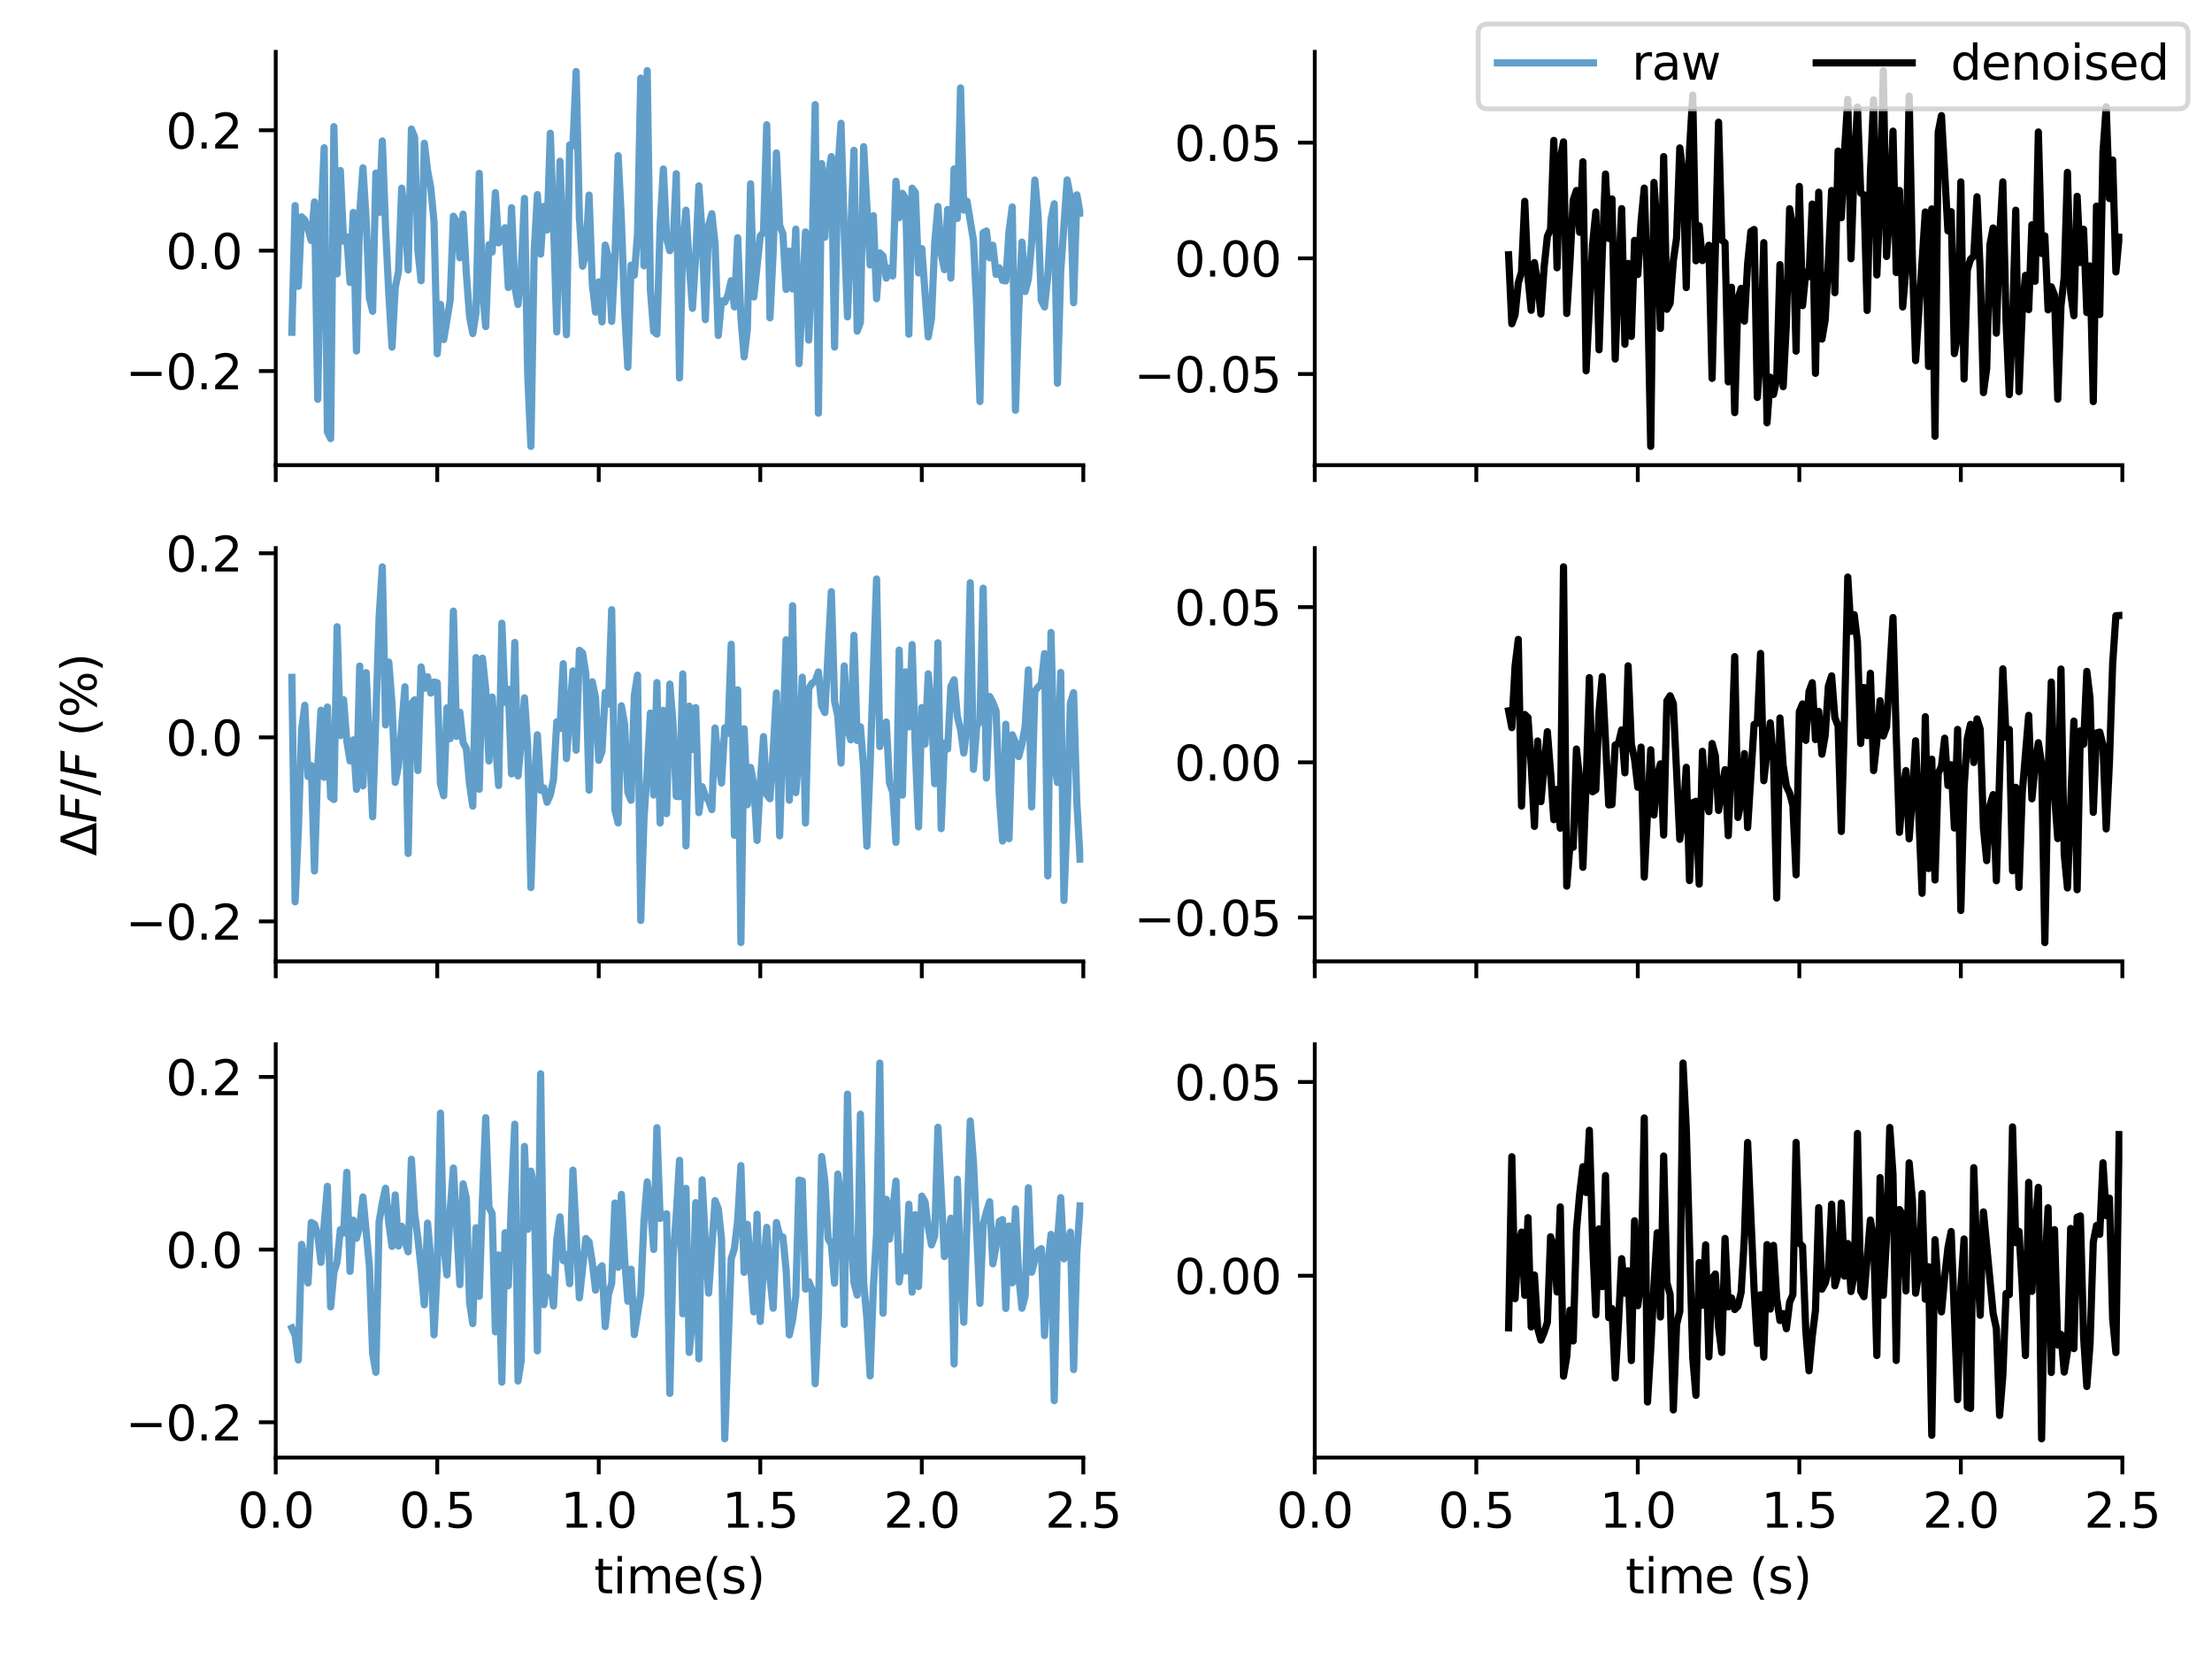<?xml version="1.0" encoding="utf-8" standalone="no"?>
<!DOCTYPE svg PUBLIC "-//W3C//DTD SVG 1.1//EN"
  "http://www.w3.org/Graphics/SVG/1.1/DTD/svg11.dtd">
<svg xmlns:xlink="http://www.w3.org/1999/xlink" width="460.8pt" height="345.6pt" viewBox="0 0 460.8 345.6" xmlns="http://www.w3.org/2000/svg" version="1.1">
 <defs>
  <style type="text/css">*{stroke-linejoin: round; stroke-linecap: butt}</style>
 </defs>
 <g id="figure_1">
  <g id="patch_1">
   <path d="M 0 345.6 
L 460.8 345.6 
L 460.8 0 
L 0 0 
z
" style="fill: #ffffff"/>
  </g>
  <g id="axes_1">
   <g id="patch_2">
    <path d="M 57.44 96.901 
L 225.673 96.901 
L 225.673 10.8 
L 57.44 10.8 
z
" style="fill: #ffffff"/>
   </g>
   <g id="matplotlib.axis_1">
    <g id="xtick_1">
     <g id="line2d_1">
      <defs>
       <path id="m0427ac0ac2" d="M 0 0 
L 0 3.5 
" style="stroke: #000000; stroke-width: 0.8"/>
      </defs>
      <g>
       <use xlink:href="#m0427ac0ac2" x="57.44" y="96.901" style="stroke: #000000; stroke-width: 0.8"/>
      </g>
     </g>
    </g>
    <g id="xtick_2">
     <g id="line2d_2">
      <g>
       <use xlink:href="#m0427ac0ac2" x="91.087" y="96.901" style="stroke: #000000; stroke-width: 0.8"/>
      </g>
     </g>
    </g>
    <g id="xtick_3">
     <g id="line2d_3">
      <g>
       <use xlink:href="#m0427ac0ac2" x="124.733" y="96.901" style="stroke: #000000; stroke-width: 0.8"/>
      </g>
     </g>
    </g>
    <g id="xtick_4">
     <g id="line2d_4">
      <g>
       <use xlink:href="#m0427ac0ac2" x="158.38" y="96.901" style="stroke: #000000; stroke-width: 0.8"/>
      </g>
     </g>
    </g>
    <g id="xtick_5">
     <g id="line2d_5">
      <g>
       <use xlink:href="#m0427ac0ac2" x="192.026" y="96.901" style="stroke: #000000; stroke-width: 0.8"/>
      </g>
     </g>
    </g>
    <g id="xtick_6">
     <g id="line2d_6">
      <g>
       <use xlink:href="#m0427ac0ac2" x="225.673" y="96.901" style="stroke: #000000; stroke-width: 0.8"/>
      </g>
     </g>
    </g>
   </g>
   <g id="matplotlib.axis_2">
    <g id="ytick_1">
     <g id="line2d_7">
      <defs>
       <path id="m9ca5f2664d" d="M 0 0 
L -3.5 0 
" style="stroke: #000000; stroke-width: 0.8"/>
      </defs>
      <g>
       <use xlink:href="#m9ca5f2664d" x="57.44" y="77.302" style="stroke: #000000; stroke-width: 0.8"/>
      </g>
     </g>
     <g id="text_1">
      <!-- −0.2 -->
      <g transform="translate(26.157 81.101)scale(0.1 -0.1)">
       <defs>
        <path id="DejaVuSans-2212" d="M 678 2272 
L 4684 2272 
L 4684 1741 
L 678 1741 
L 678 2272 
z
" transform="scale(0.016)"/>
        <path id="DejaVuSans-30" d="M 2034 4250 
Q 1547 4250 1301 3770 
Q 1056 3291 1056 2328 
Q 1056 1369 1301 889 
Q 1547 409 2034 409 
Q 2525 409 2770 889 
Q 3016 1369 3016 2328 
Q 3016 3291 2770 3770 
Q 2525 4250 2034 4250 
z
M 2034 4750 
Q 2819 4750 3233 4129 
Q 3647 3509 3647 2328 
Q 3647 1150 3233 529 
Q 2819 -91 2034 -91 
Q 1250 -91 836 529 
Q 422 1150 422 2328 
Q 422 3509 836 4129 
Q 1250 4750 2034 4750 
z
" transform="scale(0.016)"/>
        <path id="DejaVuSans-2e" d="M 684 794 
L 1344 794 
L 1344 0 
L 684 0 
L 684 794 
z
" transform="scale(0.016)"/>
        <path id="DejaVuSans-32" d="M 1228 531 
L 3431 531 
L 3431 0 
L 469 0 
L 469 531 
Q 828 903 1448 1529 
Q 2069 2156 2228 2338 
Q 2531 2678 2651 2914 
Q 2772 3150 2772 3378 
Q 2772 3750 2511 3984 
Q 2250 4219 1831 4219 
Q 1534 4219 1204 4116 
Q 875 4013 500 3803 
L 500 4441 
Q 881 4594 1212 4672 
Q 1544 4750 1819 4750 
Q 2544 4750 2975 4387 
Q 3406 4025 3406 3419 
Q 3406 3131 3298 2873 
Q 3191 2616 2906 2266 
Q 2828 2175 2409 1742 
Q 1991 1309 1228 531 
z
" transform="scale(0.016)"/>
       </defs>
       <use xlink:href="#DejaVuSans-2212"/>
       <use xlink:href="#DejaVuSans-30" x="83.789"/>
       <use xlink:href="#DejaVuSans-2e" x="147.412"/>
       <use xlink:href="#DejaVuSans-32" x="179.199"/>
      </g>
     </g>
    </g>
    <g id="ytick_2">
     <g id="line2d_8">
      <g>
       <use xlink:href="#m9ca5f2664d" x="57.44" y="52.221" style="stroke: #000000; stroke-width: 0.8"/>
      </g>
     </g>
     <g id="text_2">
      <!-- 0.0 -->
      <g transform="translate(34.537 56.02)scale(0.1 -0.1)">
       <use xlink:href="#DejaVuSans-30"/>
       <use xlink:href="#DejaVuSans-2e" x="63.623"/>
       <use xlink:href="#DejaVuSans-30" x="95.41"/>
      </g>
     </g>
    </g>
    <g id="ytick_3">
     <g id="line2d_9">
      <g>
       <use xlink:href="#m9ca5f2664d" x="57.44" y="27.14" style="stroke: #000000; stroke-width: 0.8"/>
      </g>
     </g>
     <g id="text_3">
      <!-- 0.2 -->
      <g transform="translate(34.537 30.94)scale(0.1 -0.1)">
       <use xlink:href="#DejaVuSans-30"/>
       <use xlink:href="#DejaVuSans-2e" x="63.623"/>
       <use xlink:href="#DejaVuSans-32" x="95.41"/>
      </g>
     </g>
    </g>
   </g>
   <g id="line2d_10">
    <path d="M 60.805 69.218 
L 61.478 42.826 
L 62.151 59.65 
L 62.823 45.167 
L 63.496 45.83 
L 64.169 47.728 
L 64.842 50.115 
L 65.515 42.062 
L 66.188 83.189 
L 66.861 46.306 
L 67.534 30.779 
L 68.207 90.019 
L 68.88 91.371 
L 69.553 26.389 
L 70.226 57.04 
L 70.899 35.518 
L 71.572 50.257 
L 72.244 49.339 
L 72.917 58.848 
L 73.59 44.254 
L 74.263 73.126 
L 74.936 44.359 
L 75.609 34.961 
L 76.282 45.928 
L 76.955 62.104 
L 77.628 64.86 
L 78.301 36.06 
L 78.974 44.268 
L 79.647 29.367 
L 80.32 47.498 
L 80.993 61.152 
L 81.665 72.316 
L 82.338 59.873 
L 83.011 56.616 
L 83.684 39.193 
L 84.357 44.618 
L 85.03 56.247 
L 85.703 26.882 
L 86.376 28.562 
L 87.049 52.097 
L 87.722 58.485 
L 88.395 29.841 
L 89.068 35.472 
L 89.741 39.11 
L 90.414 46.22 
L 91.087 73.694 
L 91.759 63.403 
L 92.432 70.744 
L 93.778 62.554 
L 94.451 45.036 
L 95.124 46.144 
L 95.797 53.704 
L 96.47 44.616 
L 97.143 56.885 
L 97.816 65.92 
L 98.489 69.484 
L 99.162 65.093 
L 99.835 36.104 
L 100.508 60.518 
L 101.18 68.035 
L 101.853 50.954 
L 102.526 52.498 
L 103.199 40.126 
L 103.872 50.603 
L 105.218 47.445 
L 105.891 59.894 
L 106.564 43.272 
L 107.237 59.686 
L 107.91 63.425 
L 108.583 56.228 
L 109.256 41.326 
L 109.929 78.089 
L 110.601 92.987 
L 111.274 52.483 
L 111.947 40.543 
L 112.62 52.942 
L 113.293 42.979 
L 113.966 47.916 
L 114.639 27.758 
L 115.312 46.349 
L 115.985 69.158 
L 116.658 33.585 
L 118.004 69.74 
L 118.677 30.178 
L 119.35 30.359 
L 120.022 14.885 
L 120.695 45.363 
L 121.368 55.467 
L 122.041 52.648 
L 122.714 40.634 
L 123.387 59.171 
L 124.06 65.035 
L 124.733 58.722 
L 125.406 67.061 
L 126.079 51.051 
L 126.752 53.669 
L 127.425 66.964 
L 128.098 53.923 
L 128.771 32.432 
L 129.444 45.715 
L 130.116 64.459 
L 130.789 76.492 
L 131.462 55.234 
L 132.135 57.322 
L 132.808 48.725 
L 133.481 16.276 
L 134.154 55.368 
L 134.827 14.714 
L 135.5 60.505 
L 136.173 69.029 
L 136.846 69.601 
L 137.519 46.819 
L 138.192 35.211 
L 138.865 49.684 
L 139.537 52.229 
L 140.21 51.044 
L 140.883 36.193 
L 141.556 78.723 
L 142.229 50.947 
L 142.902 43.787 
L 143.575 55.006 
L 144.248 64.235 
L 144.921 53.587 
L 145.594 38.713 
L 146.267 48.677 
L 146.94 66.587 
L 147.613 46.983 
L 148.286 44.517 
L 148.958 50.743 
L 149.631 69.883 
L 150.304 62.688 
L 150.977 62.942 
L 151.65 61.455 
L 152.323 58.474 
L 152.996 63.937 
L 153.669 49.523 
L 154.342 66.159 
L 155.015 74.345 
L 155.688 68.618 
L 156.361 38.295 
L 157.034 61.875 
L 158.38 49.16 
L 159.052 48.387 
L 159.725 26.001 
L 160.398 66.212 
L 161.071 52.514 
L 161.744 31.859 
L 162.417 46.973 
L 163.09 48.67 
L 163.763 60.301 
L 164.436 52.306 
L 165.109 60.206 
L 165.782 47.735 
L 166.455 75.752 
L 167.801 48.314 
L 168.473 70.86 
L 169.146 54.899 
L 169.819 21.796 
L 170.492 86.07 
L 171.165 34.083 
L 171.838 49.415 
L 172.511 36.675 
L 173.184 32.626 
L 173.857 72.297 
L 174.53 35.454 
L 175.203 25.687 
L 175.876 48.46 
L 176.549 66.015 
L 177.894 31.315 
L 178.567 68.987 
L 179.24 67.158 
L 179.913 30.551 
L 181.259 55.206 
L 181.932 44.926 
L 182.605 62.218 
L 183.278 52.68 
L 183.951 53.326 
L 184.624 57.944 
L 185.297 55.855 
L 185.97 57.49 
L 186.643 37.761 
L 187.315 45.356 
L 187.988 40.28 
L 188.661 41.414 
L 189.334 69.624 
L 190.007 39.207 
L 190.68 40.089 
L 191.353 56.868 
L 192.026 51.786 
L 193.372 70.187 
L 194.045 66.345 
L 194.718 50.577 
L 195.391 43.007 
L 196.064 52.825 
L 196.737 56.183 
L 197.409 43.642 
L 198.082 57.929 
L 198.755 35.201 
L 199.428 45.512 
L 200.101 18.312 
L 200.774 43.775 
L 201.447 41.912 
L 202.793 50.109 
L 203.466 63.894 
L 204.139 83.642 
L 204.812 48.489 
L 205.485 48.114 
L 206.158 53.7 
L 206.83 51.089 
L 207.503 57.172 
L 208.176 55.802 
L 208.849 58.407 
L 209.522 58.527 
L 210.195 48.214 
L 210.868 43.118 
L 211.541 85.468 
L 212.214 64.722 
L 212.887 50.434 
L 213.56 60.739 
L 214.233 58.127 
L 214.906 50.546 
L 215.579 37.501 
L 216.251 44.825 
L 216.924 62.584 
L 217.597 63.947 
L 218.27 57.609 
L 218.943 45.807 
L 219.616 42.451 
L 220.289 79.836 
L 220.962 56.608 
L 222.308 37.479 
L 222.981 41.081 
L 223.654 63.066 
L 224.327 40.585 
L 225 44.437 
L 225 44.437 
" clip-path="url(#p485f041703)" style="fill: none; stroke: #1f77b4; stroke-opacity: 0.7; stroke-width: 1.5; stroke-linecap: square"/>
   </g>
   <g id="patch_3">
    <path d="M 57.44 96.901 
L 57.44 10.8 
" style="fill: none; stroke: #000000; stroke-width: 0.8; stroke-linejoin: miter; stroke-linecap: square"/>
   </g>
   <g id="patch_4">
    <path d="M 57.44 96.901 
L 225.673 96.901 
" style="fill: none; stroke: #000000; stroke-width: 0.8; stroke-linejoin: miter; stroke-linecap: square"/>
   </g>
  </g>
  <g id="axes_2">
   <g id="patch_5">
    <path d="M 273.892 96.901 
L 442.125 96.901 
L 442.125 10.8 
L 273.892 10.8 
z
" style="fill: #ffffff"/>
   </g>
   <g id="matplotlib.axis_3">
    <g id="xtick_7">
     <g id="line2d_11">
      <g>
       <use xlink:href="#m0427ac0ac2" x="273.892" y="96.901" style="stroke: #000000; stroke-width: 0.8"/>
      </g>
     </g>
    </g>
    <g id="xtick_8">
     <g id="line2d_12">
      <g>
       <use xlink:href="#m0427ac0ac2" x="307.539" y="96.901" style="stroke: #000000; stroke-width: 0.8"/>
      </g>
     </g>
    </g>
    <g id="xtick_9">
     <g id="line2d_13">
      <g>
       <use xlink:href="#m0427ac0ac2" x="341.185" y="96.901" style="stroke: #000000; stroke-width: 0.8"/>
      </g>
     </g>
    </g>
    <g id="xtick_10">
     <g id="line2d_14">
      <g>
       <use xlink:href="#m0427ac0ac2" x="374.832" y="96.901" style="stroke: #000000; stroke-width: 0.8"/>
      </g>
     </g>
    </g>
    <g id="xtick_11">
     <g id="line2d_15">
      <g>
       <use xlink:href="#m0427ac0ac2" x="408.478" y="96.901" style="stroke: #000000; stroke-width: 0.8"/>
      </g>
     </g>
    </g>
    <g id="xtick_12">
     <g id="line2d_16">
      <g>
       <use xlink:href="#m0427ac0ac2" x="442.125" y="96.901" style="stroke: #000000; stroke-width: 0.8"/>
      </g>
     </g>
    </g>
   </g>
   <g id="matplotlib.axis_4">
    <g id="ytick_4">
     <g id="line2d_17">
      <g>
       <use xlink:href="#m9ca5f2664d" x="273.892" y="77.911" style="stroke: #000000; stroke-width: 0.8"/>
      </g>
     </g>
     <g id="text_4">
      <!-- −0.05 -->
      <g transform="translate(236.247 81.71)scale(0.1 -0.1)">
       <defs>
        <path id="DejaVuSans-35" d="M 691 4666 
L 3169 4666 
L 3169 4134 
L 1269 4134 
L 1269 2991 
Q 1406 3038 1543 3061 
Q 1681 3084 1819 3084 
Q 2600 3084 3056 2656 
Q 3513 2228 3513 1497 
Q 3513 744 3044 326 
Q 2575 -91 1722 -91 
Q 1428 -91 1123 -41 
Q 819 9 494 109 
L 494 744 
Q 775 591 1075 516 
Q 1375 441 1709 441 
Q 2250 441 2565 725 
Q 2881 1009 2881 1497 
Q 2881 1984 2565 2268 
Q 2250 2553 1709 2553 
Q 1456 2553 1204 2497 
Q 953 2441 691 2322 
L 691 4666 
z
" transform="scale(0.016)"/>
       </defs>
       <use xlink:href="#DejaVuSans-2212"/>
       <use xlink:href="#DejaVuSans-30" x="83.789"/>
       <use xlink:href="#DejaVuSans-2e" x="147.412"/>
       <use xlink:href="#DejaVuSans-30" x="179.199"/>
       <use xlink:href="#DejaVuSans-35" x="242.822"/>
      </g>
     </g>
    </g>
    <g id="ytick_5">
     <g id="line2d_18">
      <g>
       <use xlink:href="#m9ca5f2664d" x="273.892" y="53.815" style="stroke: #000000; stroke-width: 0.8"/>
      </g>
     </g>
     <g id="text_5">
      <!-- 0.00 -->
      <g transform="translate(244.627 57.614)scale(0.1 -0.1)">
       <use xlink:href="#DejaVuSans-30"/>
       <use xlink:href="#DejaVuSans-2e" x="63.623"/>
       <use xlink:href="#DejaVuSans-30" x="95.41"/>
       <use xlink:href="#DejaVuSans-30" x="159.033"/>
      </g>
     </g>
    </g>
    <g id="ytick_6">
     <g id="line2d_19">
      <g>
       <use xlink:href="#m9ca5f2664d" x="273.892" y="29.719" style="stroke: #000000; stroke-width: 0.8"/>
      </g>
     </g>
     <g id="text_6">
      <!-- 0.05 -->
      <g transform="translate(244.627 33.518)scale(0.1 -0.1)">
       <use xlink:href="#DejaVuSans-30"/>
       <use xlink:href="#DejaVuSans-2e" x="63.623"/>
       <use xlink:href="#DejaVuSans-30" x="95.41"/>
       <use xlink:href="#DejaVuSans-35" x="159.033"/>
      </g>
     </g>
    </g>
   </g>
   <g id="line2d_20">
    <path d="M 314.268 53.074 
L 314.941 67.444 
L 315.614 65.59 
L 316.287 58.948 
L 316.96 56.672 
L 317.633 41.943 
L 318.306 57.736 
L 318.979 64.639 
L 319.652 54.702 
L 320.325 59.004 
L 320.998 65.418 
L 321.671 55.653 
L 322.343 49.254 
L 323.016 47.723 
L 323.689 29.252 
L 324.362 55.779 
L 325.035 33.136 
L 325.708 29.553 
L 326.381 65.304 
L 327.054 54.478 
L 327.727 41.68 
L 328.4 39.689 
L 329.073 48.397 
L 329.746 33.696 
L 330.419 77.247 
L 331.764 50.969 
L 332.437 44.146 
L 333.11 72.87 
L 333.783 52.685 
L 334.456 36.251 
L 335.129 49.675 
L 335.802 41.441 
L 336.475 74.795 
L 337.148 57.627 
L 337.821 43.459 
L 338.494 71.704 
L 339.167 54.878 
L 339.84 70.082 
L 340.513 50.077 
L 341.185 57.192 
L 341.858 46.21 
L 342.531 39.184 
L 343.204 59.682 
L 343.877 92.987 
L 344.55 38.006 
L 345.223 47.944 
L 345.896 68.417 
L 346.569 32.619 
L 347.242 64.427 
L 347.915 63.188 
L 348.588 54.321 
L 349.261 49.576 
L 349.934 30.815 
L 350.607 35.983 
L 351.279 59.913 
L 351.952 31.324 
L 352.625 19.804 
L 353.298 54.321 
L 353.971 47.038 
L 354.644 54.281 
L 355.317 53.647 
L 355.99 51.084 
L 356.663 78.826 
L 358.009 25.454 
L 358.682 50.025 
L 359.355 50.589 
L 360.028 79.553 
L 360.7 59.842 
L 361.373 85.952 
L 362.046 62.209 
L 362.719 60.073 
L 363.392 66.904 
L 364.065 54.907 
L 364.738 48.215 
L 365.411 47.806 
L 366.084 82.789 
L 366.757 73.719 
L 367.43 50.549 
L 368.103 88.073 
L 368.776 78.582 
L 369.449 82.169 
L 370.121 78.934 
L 370.794 55.13 
L 371.467 80.554 
L 372.14 67.331 
L 372.813 43.481 
L 373.486 47.293 
L 374.159 73.161 
L 374.832 38.836 
L 375.505 63.665 
L 376.178 56.685 
L 376.851 57.619 
L 377.524 42.511 
L 378.197 77.771 
L 378.87 40.041 
L 379.543 70.643 
L 380.215 66.674 
L 380.888 54.35 
L 381.561 39.694 
L 382.234 60.97 
L 382.907 31.471 
L 383.58 45.363 
L 384.253 31.4 
L 384.926 20.7 
L 385.599 53.901 
L 386.272 34.147 
L 386.945 22.3 
L 387.618 40.212 
L 388.291 40.6 
L 388.964 64.675 
L 389.636 36.328 
L 390.309 20.787 
L 390.982 57.284 
L 391.655 41.226 
L 392.328 14.714 
L 393.001 53.428 
L 393.674 44.013 
L 394.347 27.319 
L 395.02 56.772 
L 395.693 39.676 
L 396.366 63.95 
L 397.039 55.967 
L 397.712 19.996 
L 398.385 54.085 
L 399.057 75.12 
L 401.076 44.153 
L 401.749 76.332 
L 402.422 43.523 
L 403.095 90.886 
L 403.768 27.499 
L 404.441 24.085 
L 405.787 48.091 
L 406.46 44.095 
L 407.133 73.658 
L 407.806 69.942 
L 408.478 37.893 
L 409.151 78.957 
L 409.824 56.277 
L 410.497 53.995 
L 411.17 53.343 
L 411.843 40.992 
L 412.516 56.605 
L 413.189 81.784 
L 413.862 76.768 
L 414.535 50.973 
L 415.208 47.488 
L 415.881 69.408 
L 416.554 49.455 
L 417.227 37.881 
L 417.9 66.832 
L 418.572 82.209 
L 419.245 67.722 
L 419.918 43.787 
L 420.591 81.59 
L 421.264 64.967 
L 421.937 57.363 
L 422.61 64.501 
L 423.283 46.83 
L 423.956 58.594 
L 424.629 27.494 
L 425.302 52.803 
L 425.975 49.141 
L 426.648 64.55 
L 427.321 59.753 
L 427.993 61.457 
L 428.666 83.152 
L 429.339 63.685 
L 430.012 57.762 
L 430.685 35.904 
L 431.358 61.011 
L 432.031 65.774 
L 432.704 40.891 
L 433.377 54.686 
L 434.05 47.756 
L 434.723 65.112 
L 435.396 55.395 
L 436.069 83.656 
L 436.742 42.944 
L 437.414 65.528 
L 438.087 31.737 
L 438.76 22.25 
L 439.433 41.367 
L 440.106 33.33 
L 440.779 56.657 
L 441.452 49.394 
L 441.452 49.394 
" clip-path="url(#p46fa566677)" style="fill: none; stroke: #000000; stroke-width: 1.5; stroke-linecap: square"/>
   </g>
   <g id="patch_6">
    <path d="M 273.892 96.901 
L 273.892 10.8 
" style="fill: none; stroke: #000000; stroke-width: 0.8; stroke-linejoin: miter; stroke-linecap: square"/>
   </g>
   <g id="patch_7">
    <path d="M 273.892 96.901 
L 442.125 96.901 
" style="fill: none; stroke: #000000; stroke-width: 0.8; stroke-linejoin: miter; stroke-linecap: square"/>
   </g>
  </g>
  <g id="axes_3">
   <g id="patch_8">
    <path d="M 57.44 200.27 
L 225.673 200.27 
L 225.673 114.17 
L 57.44 114.17 
z
" style="fill: #ffffff"/>
   </g>
   <g id="matplotlib.axis_5">
    <g id="xtick_13">
     <g id="line2d_21">
      <g>
       <use xlink:href="#m0427ac0ac2" x="57.44" y="200.27" style="stroke: #000000; stroke-width: 0.8"/>
      </g>
     </g>
    </g>
    <g id="xtick_14">
     <g id="line2d_22">
      <g>
       <use xlink:href="#m0427ac0ac2" x="91.087" y="200.27" style="stroke: #000000; stroke-width: 0.8"/>
      </g>
     </g>
    </g>
    <g id="xtick_15">
     <g id="line2d_23">
      <g>
       <use xlink:href="#m0427ac0ac2" x="124.733" y="200.27" style="stroke: #000000; stroke-width: 0.8"/>
      </g>
     </g>
    </g>
    <g id="xtick_16">
     <g id="line2d_24">
      <g>
       <use xlink:href="#m0427ac0ac2" x="158.38" y="200.27" style="stroke: #000000; stroke-width: 0.8"/>
      </g>
     </g>
    </g>
    <g id="xtick_17">
     <g id="line2d_25">
      <g>
       <use xlink:href="#m0427ac0ac2" x="192.026" y="200.27" style="stroke: #000000; stroke-width: 0.8"/>
      </g>
     </g>
    </g>
    <g id="xtick_18">
     <g id="line2d_26">
      <g>
       <use xlink:href="#m0427ac0ac2" x="225.673" y="200.27" style="stroke: #000000; stroke-width: 0.8"/>
      </g>
     </g>
    </g>
   </g>
   <g id="matplotlib.axis_6">
    <g id="ytick_7">
     <g id="line2d_27">
      <g>
       <use xlink:href="#m9ca5f2664d" x="57.44" y="191.946" style="stroke: #000000; stroke-width: 0.8"/>
      </g>
     </g>
     <g id="text_7">
      <!-- −0.2 -->
      <g transform="translate(26.157 195.745)scale(0.1 -0.1)">
       <use xlink:href="#DejaVuSans-2212"/>
       <use xlink:href="#DejaVuSans-30" x="83.789"/>
       <use xlink:href="#DejaVuSans-2e" x="147.412"/>
       <use xlink:href="#DejaVuSans-32" x="179.199"/>
      </g>
     </g>
    </g>
    <g id="ytick_8">
     <g id="line2d_28">
      <g>
       <use xlink:href="#m9ca5f2664d" x="57.44" y="153.603" style="stroke: #000000; stroke-width: 0.8"/>
      </g>
     </g>
     <g id="text_8">
      <!-- 0.0 -->
      <g transform="translate(34.537 157.402)scale(0.1 -0.1)">
       <use xlink:href="#DejaVuSans-30"/>
       <use xlink:href="#DejaVuSans-2e" x="63.623"/>
       <use xlink:href="#DejaVuSans-30" x="95.41"/>
      </g>
     </g>
    </g>
    <g id="ytick_9">
     <g id="line2d_29">
      <g>
       <use xlink:href="#m9ca5f2664d" x="57.44" y="115.26" style="stroke: #000000; stroke-width: 0.8"/>
      </g>
     </g>
     <g id="text_9">
      <!-- 0.2 -->
      <g transform="translate(34.537 119.059)scale(0.1 -0.1)">
       <use xlink:href="#DejaVuSans-30"/>
       <use xlink:href="#DejaVuSans-2e" x="63.623"/>
       <use xlink:href="#DejaVuSans-32" x="95.41"/>
      </g>
     </g>
    </g>
    <g id="text_10">
     <!-- $\Delta F/F$ (%) -->
     <g transform="translate(20.078 178.32)rotate(-90)scale(0.1 -0.1)">
      <defs>
       <path id="DejaVuSans-394" d="M 2188 4044 
L 906 525 
L 3472 525 
L 2188 4044 
z
M 50 0 
L 1831 4666 
L 2547 4666 
L 4325 0 
L 50 0 
z
" transform="scale(0.016)"/>
       <path id="DejaVuSans-Oblique-46" d="M 1081 4666 
L 3756 4666 
L 3653 4134 
L 1606 4134 
L 1338 2759 
L 3188 2759 
L 3084 2228 
L 1234 2228 
L 800 0 
L 172 0 
L 1081 4666 
z
" transform="scale(0.016)"/>
       <path id="DejaVuSans-2f" d="M 1625 4666 
L 2156 4666 
L 531 -594 
L 0 -594 
L 1625 4666 
z
" transform="scale(0.016)"/>
       <path id="DejaVuSans-20" transform="scale(0.016)"/>
       <path id="DejaVuSans-28" d="M 1984 4856 
Q 1566 4138 1362 3434 
Q 1159 2731 1159 2009 
Q 1159 1288 1364 580 
Q 1569 -128 1984 -844 
L 1484 -844 
Q 1016 -109 783 600 
Q 550 1309 550 2009 
Q 550 2706 781 3412 
Q 1013 4119 1484 4856 
L 1984 4856 
z
" transform="scale(0.016)"/>
       <path id="DejaVuSans-25" d="M 4653 2053 
Q 4381 2053 4226 1822 
Q 4072 1591 4072 1178 
Q 4072 772 4226 539 
Q 4381 306 4653 306 
Q 4919 306 5073 539 
Q 5228 772 5228 1178 
Q 5228 1588 5073 1820 
Q 4919 2053 4653 2053 
z
M 4653 2450 
Q 5147 2450 5437 2106 
Q 5728 1763 5728 1178 
Q 5728 594 5436 251 
Q 5144 -91 4653 -91 
Q 4153 -91 3862 251 
Q 3572 594 3572 1178 
Q 3572 1766 3864 2108 
Q 4156 2450 4653 2450 
z
M 1428 4353 
Q 1159 4353 1004 4120 
Q 850 3888 850 3481 
Q 850 3069 1003 2837 
Q 1156 2606 1428 2606 
Q 1700 2606 1854 2837 
Q 2009 3069 2009 3481 
Q 2009 3884 1853 4118 
Q 1697 4353 1428 4353 
z
M 4250 4750 
L 4750 4750 
L 1831 -91 
L 1331 -91 
L 4250 4750 
z
M 1428 4750 
Q 1922 4750 2215 4408 
Q 2509 4066 2509 3481 
Q 2509 2891 2217 2550 
Q 1925 2209 1428 2209 
Q 931 2209 642 2551 
Q 353 2894 353 3481 
Q 353 4063 643 4406 
Q 934 4750 1428 4750 
z
" transform="scale(0.016)"/>
       <path id="DejaVuSans-29" d="M 513 4856 
L 1013 4856 
Q 1481 4119 1714 3412 
Q 1947 2706 1947 2009 
Q 1947 1309 1714 600 
Q 1481 -109 1013 -844 
L 513 -844 
Q 928 -128 1133 580 
Q 1338 1288 1338 2009 
Q 1338 2731 1133 3434 
Q 928 4138 513 4856 
z
" transform="scale(0.016)"/>
      </defs>
      <use xlink:href="#DejaVuSans-394" transform="translate(0 0.125)"/>
      <use xlink:href="#DejaVuSans-Oblique-46" transform="translate(68.408 0.125)"/>
      <use xlink:href="#DejaVuSans-2f" transform="translate(125.928 0.125)"/>
      <use xlink:href="#DejaVuSans-Oblique-46" transform="translate(159.619 0.125)"/>
      <use xlink:href="#DejaVuSans-20" transform="translate(217.139 0.125)"/>
      <use xlink:href="#DejaVuSans-28" transform="translate(248.926 0.125)"/>
      <use xlink:href="#DejaVuSans-25" transform="translate(287.939 0.125)"/>
      <use xlink:href="#DejaVuSans-29" transform="translate(382.959 0.125)"/>
     </g>
    </g>
   </g>
   <g id="line2d_30">
    <path d="M 60.805 141.108 
L 61.478 187.865 
L 62.151 173.026 
L 62.823 152.128 
L 63.496 146.92 
L 64.169 161.751 
L 64.842 159.483 
L 65.515 181.436 
L 66.188 159.693 
L 66.861 147.953 
L 67.534 161.94 
L 68.207 147.286 
L 68.88 166.056 
L 69.553 166.557 
L 70.226 130.556 
L 70.899 153.239 
L 71.572 145.776 
L 72.244 154.34 
L 72.917 158.521 
L 73.59 154.138 
L 74.263 164.443 
L 74.936 138.749 
L 75.609 163.71 
L 76.282 140.126 
L 77.628 170.147 
L 78.974 128.611 
L 79.647 118.083 
L 80.32 151.018 
L 80.993 137.92 
L 81.665 146.537 
L 82.338 162.985 
L 83.011 159.497 
L 84.357 143.061 
L 85.03 177.79 
L 85.703 146.579 
L 86.376 145.784 
L 87.049 160.518 
L 87.722 138.921 
L 88.395 143.391 
L 89.068 140.974 
L 89.741 144.383 
L 90.414 142.076 
L 91.087 142.25 
L 91.759 163.305 
L 92.432 165.765 
L 93.105 147.453 
L 93.778 153.871 
L 94.451 127.307 
L 95.124 153.41 
L 95.797 148.372 
L 96.47 154.681 
L 97.143 155.945 
L 97.816 163.372 
L 98.489 167.928 
L 99.162 136.994 
L 99.835 164.416 
L 100.508 137.111 
L 101.18 143.571 
L 101.853 158.536 
L 102.526 145.206 
L 103.872 163.635 
L 104.545 129.821 
L 105.218 146.334 
L 105.891 143.585 
L 106.564 161.22 
L 107.237 133.832 
L 107.91 161.623 
L 108.583 154.595 
L 109.256 145.37 
L 109.929 155.358 
L 110.601 184.895 
L 111.274 163.22 
L 111.947 153.065 
L 112.62 164.634 
L 113.293 164.136 
L 113.966 167.128 
L 114.639 165.582 
L 115.312 162.34 
L 115.985 150.378 
L 116.658 151.777 
L 117.331 138.266 
L 118.004 158.023 
L 119.35 139.761 
L 120.022 156.277 
L 120.695 135.468 
L 121.368 136.05 
L 122.041 140.293 
L 122.714 164.589 
L 123.387 142.026 
L 124.06 145.372 
L 124.733 158.401 
L 125.406 156.523 
L 126.079 144.253 
L 126.752 146.686 
L 127.425 127.018 
L 128.098 168.724 
L 128.771 171.435 
L 129.444 147.027 
L 130.116 150.873 
L 130.789 165.071 
L 131.462 166.706 
L 132.135 144.903 
L 132.808 140.648 
L 133.481 191.746 
L 134.154 170.56 
L 134.827 160.398 
L 135.5 148.547 
L 136.173 165.619 
L 136.846 142.191 
L 137.519 171.442 
L 138.192 147.983 
L 138.865 169.507 
L 139.537 142.503 
L 140.21 150.78 
L 140.883 165.9 
L 141.556 165.95 
L 142.229 140.39 
L 142.902 176.209 
L 143.575 147.106 
L 144.248 156.13 
L 144.921 147.408 
L 145.594 169.284 
L 146.267 163.879 
L 146.94 165.821 
L 147.613 166.745 
L 148.286 168.66 
L 148.958 151.658 
L 149.631 158.565 
L 150.304 163.117 
L 150.977 151.597 
L 151.65 152.778 
L 152.323 134.207 
L 152.996 174.006 
L 153.669 143.701 
L 154.342 196.357 
L 155.015 151.809 
L 155.688 167.639 
L 156.361 159.871 
L 157.034 163.467 
L 157.707 175.082 
L 158.38 163.099 
L 159.052 153.447 
L 159.725 165.531 
L 160.398 166.398 
L 161.071 156.38 
L 161.744 144.346 
L 162.417 174.122 
L 163.763 133.277 
L 164.436 166.705 
L 165.109 126.186 
L 165.782 165.117 
L 166.455 156.865 
L 167.128 141.077 
L 167.801 171.451 
L 168.473 143.435 
L 169.146 142.344 
L 169.819 141.914 
L 170.492 139.971 
L 171.165 147.053 
L 171.838 148.441 
L 173.184 123.259 
L 173.857 146.038 
L 174.53 149.238 
L 175.203 158.956 
L 175.876 138.724 
L 176.549 151.776 
L 177.222 154.115 
L 177.894 132.36 
L 178.567 154.26 
L 179.24 151.397 
L 179.913 159.905 
L 180.586 176.269 
L 181.259 159.339 
L 182.605 120.615 
L 183.278 155.53 
L 183.951 152.467 
L 184.624 150.404 
L 185.297 163.058 
L 185.97 165.003 
L 186.643 175.475 
L 187.315 135.425 
L 187.988 165.631 
L 188.661 139.961 
L 189.334 151.425 
L 190.007 134.282 
L 190.68 156.28 
L 191.353 172.254 
L 192.026 147.409 
L 192.699 155.015 
L 193.372 140.37 
L 194.045 147.973 
L 194.718 163.27 
L 195.391 133.9 
L 196.064 172.615 
L 196.737 154.786 
L 197.409 156.028 
L 198.082 143.049 
L 198.755 141.614 
L 199.428 149.211 
L 200.101 151.957 
L 200.774 156.879 
L 201.447 151.094 
L 202.12 121.389 
L 202.793 160.271 
L 203.466 151.31 
L 204.139 150.213 
L 204.812 122.52 
L 205.485 162.076 
L 206.158 145.092 
L 206.83 146.343 
L 207.503 148.099 
L 208.176 165.748 
L 208.849 175.203 
L 209.522 150.87 
L 210.195 174.717 
L 210.868 153.065 
L 211.541 154.67 
L 212.214 157.615 
L 212.887 155.044 
L 213.56 151.306 
L 214.233 139.541 
L 214.906 168.096 
L 215.579 143.961 
L 216.924 142.376 
L 217.597 136.154 
L 218.27 182.464 
L 218.943 131.754 
L 219.616 158.836 
L 220.289 163.006 
L 220.962 140.081 
L 221.635 187.589 
L 222.308 169.695 
L 222.981 146.453 
L 223.654 144.296 
L 224.327 167.071 
L 225 178.978 
L 225 178.978 
" clip-path="url(#p6ef889c9d1)" style="fill: none; stroke: #1f77b4; stroke-opacity: 0.7; stroke-width: 1.5; stroke-linecap: square"/>
   </g>
   <g id="patch_9">
    <path d="M 57.44 200.27 
L 57.44 114.17 
" style="fill: none; stroke: #000000; stroke-width: 0.8; stroke-linejoin: miter; stroke-linecap: square"/>
   </g>
   <g id="patch_10">
    <path d="M 57.44 200.27 
L 225.673 200.27 
" style="fill: none; stroke: #000000; stroke-width: 0.8; stroke-linejoin: miter; stroke-linecap: square"/>
   </g>
  </g>
  <g id="axes_4">
   <g id="patch_11">
    <path d="M 273.892 200.27 
L 442.125 200.27 
L 442.125 114.17 
L 273.892 114.17 
z
" style="fill: #ffffff"/>
   </g>
   <g id="matplotlib.axis_7">
    <g id="xtick_19">
     <g id="line2d_31">
      <g>
       <use xlink:href="#m0427ac0ac2" x="273.892" y="200.27" style="stroke: #000000; stroke-width: 0.8"/>
      </g>
     </g>
    </g>
    <g id="xtick_20">
     <g id="line2d_32">
      <g>
       <use xlink:href="#m0427ac0ac2" x="307.539" y="200.27" style="stroke: #000000; stroke-width: 0.8"/>
      </g>
     </g>
    </g>
    <g id="xtick_21">
     <g id="line2d_33">
      <g>
       <use xlink:href="#m0427ac0ac2" x="341.185" y="200.27" style="stroke: #000000; stroke-width: 0.8"/>
      </g>
     </g>
    </g>
    <g id="xtick_22">
     <g id="line2d_34">
      <g>
       <use xlink:href="#m0427ac0ac2" x="374.832" y="200.27" style="stroke: #000000; stroke-width: 0.8"/>
      </g>
     </g>
    </g>
    <g id="xtick_23">
     <g id="line2d_35">
      <g>
       <use xlink:href="#m0427ac0ac2" x="408.478" y="200.27" style="stroke: #000000; stroke-width: 0.8"/>
      </g>
     </g>
    </g>
    <g id="xtick_24">
     <g id="line2d_36">
      <g>
       <use xlink:href="#m0427ac0ac2" x="442.125" y="200.27" style="stroke: #000000; stroke-width: 0.8"/>
      </g>
     </g>
    </g>
   </g>
   <g id="matplotlib.axis_8">
    <g id="ytick_10">
     <g id="line2d_37">
      <g>
       <use xlink:href="#m9ca5f2664d" x="273.892" y="191.135" style="stroke: #000000; stroke-width: 0.8"/>
      </g>
     </g>
     <g id="text_11">
      <!-- −0.05 -->
      <g transform="translate(236.247 194.935)scale(0.1 -0.1)">
       <use xlink:href="#DejaVuSans-2212"/>
       <use xlink:href="#DejaVuSans-30" x="83.789"/>
       <use xlink:href="#DejaVuSans-2e" x="147.412"/>
       <use xlink:href="#DejaVuSans-30" x="179.199"/>
       <use xlink:href="#DejaVuSans-35" x="242.822"/>
      </g>
     </g>
    </g>
    <g id="ytick_11">
     <g id="line2d_38">
      <g>
       <use xlink:href="#m9ca5f2664d" x="273.892" y="158.802" style="stroke: #000000; stroke-width: 0.8"/>
      </g>
     </g>
     <g id="text_12">
      <!-- 0.00 -->
      <g transform="translate(244.627 162.602)scale(0.1 -0.1)">
       <use xlink:href="#DejaVuSans-30"/>
       <use xlink:href="#DejaVuSans-2e" x="63.623"/>
       <use xlink:href="#DejaVuSans-30" x="95.41"/>
       <use xlink:href="#DejaVuSans-30" x="159.033"/>
      </g>
     </g>
    </g>
    <g id="ytick_12">
     <g id="line2d_39">
      <g>
       <use xlink:href="#m9ca5f2664d" x="273.892" y="126.47" style="stroke: #000000; stroke-width: 0.8"/>
      </g>
     </g>
     <g id="text_13">
      <!-- 0.05 -->
      <g transform="translate(244.627 130.269)scale(0.1 -0.1)">
       <use xlink:href="#DejaVuSans-30"/>
       <use xlink:href="#DejaVuSans-2e" x="63.623"/>
       <use xlink:href="#DejaVuSans-30" x="95.41"/>
       <use xlink:href="#DejaVuSans-35" x="159.033"/>
      </g>
     </g>
    </g>
   </g>
   <g id="line2d_40">
    <path d="M 314.268 148.079 
L 314.941 151.58 
L 315.614 138.789 
L 316.287 133.198 
L 316.96 167.911 
L 317.633 148.84 
L 318.306 149.477 
L 318.979 159.407 
L 319.652 172.153 
L 320.325 154.361 
L 320.998 166.996 
L 322.343 152.423 
L 323.016 160.887 
L 323.689 170.756 
L 324.362 164.435 
L 325.035 172.536 
L 325.708 118.083 
L 326.381 184.598 
L 327.054 175.965 
L 327.727 176.494 
L 328.4 156.037 
L 329.073 162.301 
L 329.746 180.679 
L 330.419 163.219 
L 331.092 141.163 
L 331.764 164.943 
L 332.437 164.51 
L 333.11 148.179 
L 333.783 140.952 
L 335.129 167.683 
L 335.802 167.587 
L 336.475 155.194 
L 337.148 154.885 
L 337.821 152.037 
L 338.494 160.993 
L 339.167 138.702 
L 339.84 155.004 
L 340.513 158.209 
L 341.185 163.994 
L 341.858 155.634 
L 342.531 182.72 
L 343.877 156.195 
L 344.55 169.781 
L 345.223 161.701 
L 345.896 159.13 
L 346.569 173.958 
L 347.242 146.002 
L 347.915 144.938 
L 348.588 146.569 
L 349.934 174.845 
L 350.607 170.483 
L 351.279 159.843 
L 351.952 183.438 
L 352.625 167.215 
L 353.298 166.923 
L 353.971 184.182 
L 354.644 156.514 
L 355.317 166.403 
L 355.99 169.077 
L 356.663 154.89 
L 357.336 157.399 
L 358.009 168.823 
L 358.682 164.122 
L 359.355 160.336 
L 360.028 174.079 
L 360.7 157.797 
L 361.373 136.791 
L 362.046 170.286 
L 362.719 166.895 
L 363.392 156.99 
L 364.065 172.397 
L 365.411 150.919 
L 366.084 150.649 
L 366.757 136.128 
L 367.43 162.635 
L 368.776 150.581 
L 369.449 158.34 
L 370.121 187.078 
L 370.794 149.57 
L 371.467 159.496 
L 372.14 163.793 
L 372.813 165.221 
L 373.486 167.762 
L 374.159 182.246 
L 374.832 148.227 
L 375.505 146.639 
L 376.178 154.231 
L 376.851 144.047 
L 377.524 142.222 
L 378.197 154.064 
L 378.87 148.187 
L 379.543 157.116 
L 380.215 153.241 
L 380.888 142.938 
L 381.561 140.79 
L 382.234 149.477 
L 382.907 151.24 
L 383.58 173.211 
L 384.253 148.935 
L 384.926 120.211 
L 385.599 131.523 
L 386.272 128.045 
L 386.945 133.708 
L 387.618 154.881 
L 388.291 143.211 
L 388.964 153.251 
L 389.636 140.253 
L 390.309 160.525 
L 390.982 154.422 
L 391.655 145.972 
L 392.328 153.313 
L 393.001 151.475 
L 394.347 128.649 
L 395.02 153.215 
L 395.693 173.384 
L 396.366 165.211 
L 397.039 160.524 
L 397.712 174.747 
L 398.385 165.829 
L 399.057 154.325 
L 400.403 186.095 
L 401.076 149.299 
L 401.749 180.937 
L 402.422 158.145 
L 403.095 183.316 
L 403.768 161.09 
L 404.441 159.627 
L 405.114 153.779 
L 405.787 163.633 
L 406.46 159.312 
L 407.133 172.487 
L 407.806 151.95 
L 408.478 189.673 
L 409.151 164.126 
L 409.824 153.907 
L 410.497 150.896 
L 411.17 158.843 
L 411.843 149.76 
L 412.516 151.912 
L 413.189 172.563 
L 413.862 179.286 
L 414.535 167.819 
L 415.208 165.531 
L 415.881 183.478 
L 417.227 139.334 
L 417.9 153.582 
L 418.572 151.964 
L 419.245 181.4 
L 419.918 164.016 
L 420.591 184.863 
L 421.264 165.247 
L 422.61 149.019 
L 423.283 166.412 
L 423.956 159.494 
L 424.629 154.714 
L 425.302 159.099 
L 425.975 196.357 
L 426.648 161.536 
L 427.321 142.077 
L 427.993 165.586 
L 428.666 174.692 
L 429.339 139.374 
L 430.012 177.889 
L 430.685 184.978 
L 432.031 150.221 
L 432.704 185.348 
L 433.377 152.239 
L 434.05 155.042 
L 434.723 139.857 
L 435.396 145.48 
L 436.069 169.235 
L 436.742 152.686 
L 437.414 152.509 
L 438.087 155.23 
L 438.76 172.679 
L 439.433 158.866 
L 440.106 138.293 
L 440.779 128.269 
L 441.452 128.225 
L 441.452 128.225 
" clip-path="url(#pfe11f5dc2f)" style="fill: none; stroke: #000000; stroke-width: 1.5; stroke-linecap: square"/>
   </g>
   <g id="patch_12">
    <path d="M 273.892 200.27 
L 273.892 114.17 
" style="fill: none; stroke: #000000; stroke-width: 0.8; stroke-linejoin: miter; stroke-linecap: square"/>
   </g>
   <g id="patch_13">
    <path d="M 273.892 200.27 
L 442.125 200.27 
" style="fill: none; stroke: #000000; stroke-width: 0.8; stroke-linejoin: miter; stroke-linecap: square"/>
   </g>
  </g>
  <g id="axes_5">
   <g id="patch_14">
    <path d="M 57.44 303.64 
L 225.673 303.64 
L 225.673 217.539 
L 57.44 217.539 
z
" style="fill: #ffffff"/>
   </g>
   <g id="matplotlib.axis_9">
    <g id="xtick_25">
     <g id="line2d_41">
      <g>
       <use xlink:href="#m0427ac0ac2" x="57.44" y="303.64" style="stroke: #000000; stroke-width: 0.8"/>
      </g>
     </g>
     <g id="text_14">
      <!-- 0.0 -->
      <g transform="translate(49.488 318.238)scale(0.1 -0.1)">
       <use xlink:href="#DejaVuSans-30"/>
       <use xlink:href="#DejaVuSans-2e" x="63.623"/>
       <use xlink:href="#DejaVuSans-30" x="95.41"/>
      </g>
     </g>
    </g>
    <g id="xtick_26">
     <g id="line2d_42">
      <g>
       <use xlink:href="#m0427ac0ac2" x="91.087" y="303.64" style="stroke: #000000; stroke-width: 0.8"/>
      </g>
     </g>
     <g id="text_15">
      <!-- 0.5 -->
      <g transform="translate(83.135 318.238)scale(0.1 -0.1)">
       <use xlink:href="#DejaVuSans-30"/>
       <use xlink:href="#DejaVuSans-2e" x="63.623"/>
       <use xlink:href="#DejaVuSans-35" x="95.41"/>
      </g>
     </g>
    </g>
    <g id="xtick_27">
     <g id="line2d_43">
      <g>
       <use xlink:href="#m0427ac0ac2" x="124.733" y="303.64" style="stroke: #000000; stroke-width: 0.8"/>
      </g>
     </g>
     <g id="text_16">
      <!-- 1.0 -->
      <g transform="translate(116.781 318.238)scale(0.1 -0.1)">
       <defs>
        <path id="DejaVuSans-31" d="M 794 531 
L 1825 531 
L 1825 4091 
L 703 3866 
L 703 4441 
L 1819 4666 
L 2450 4666 
L 2450 531 
L 3481 531 
L 3481 0 
L 794 0 
L 794 531 
z
" transform="scale(0.016)"/>
       </defs>
       <use xlink:href="#DejaVuSans-31"/>
       <use xlink:href="#DejaVuSans-2e" x="63.623"/>
       <use xlink:href="#DejaVuSans-30" x="95.41"/>
      </g>
     </g>
    </g>
    <g id="xtick_28">
     <g id="line2d_44">
      <g>
       <use xlink:href="#m0427ac0ac2" x="158.38" y="303.64" style="stroke: #000000; stroke-width: 0.8"/>
      </g>
     </g>
     <g id="text_17">
      <!-- 1.5 -->
      <g transform="translate(150.428 318.238)scale(0.1 -0.1)">
       <use xlink:href="#DejaVuSans-31"/>
       <use xlink:href="#DejaVuSans-2e" x="63.623"/>
       <use xlink:href="#DejaVuSans-35" x="95.41"/>
      </g>
     </g>
    </g>
    <g id="xtick_29">
     <g id="line2d_45">
      <g>
       <use xlink:href="#m0427ac0ac2" x="192.026" y="303.64" style="stroke: #000000; stroke-width: 0.8"/>
      </g>
     </g>
     <g id="text_18">
      <!-- 2.0 -->
      <g transform="translate(184.074 318.238)scale(0.1 -0.1)">
       <use xlink:href="#DejaVuSans-32"/>
       <use xlink:href="#DejaVuSans-2e" x="63.623"/>
       <use xlink:href="#DejaVuSans-30" x="95.41"/>
      </g>
     </g>
    </g>
    <g id="xtick_30">
     <g id="line2d_46">
      <g>
       <use xlink:href="#m0427ac0ac2" x="225.673" y="303.64" style="stroke: #000000; stroke-width: 0.8"/>
      </g>
     </g>
     <g id="text_19">
      <!-- 2.5 -->
      <g transform="translate(217.721 318.238)scale(0.1 -0.1)">
       <use xlink:href="#DejaVuSans-32"/>
       <use xlink:href="#DejaVuSans-2e" x="63.623"/>
       <use xlink:href="#DejaVuSans-35" x="95.41"/>
      </g>
     </g>
    </g>
    <g id="text_20">
     <!-- time(s) -->
     <g transform="translate(123.754 331.917)scale(0.1 -0.1)">
      <defs>
       <path id="DejaVuSans-74" d="M 1172 4494 
L 1172 3500 
L 2356 3500 
L 2356 3053 
L 1172 3053 
L 1172 1153 
Q 1172 725 1289 603 
Q 1406 481 1766 481 
L 2356 481 
L 2356 0 
L 1766 0 
Q 1100 0 847 248 
Q 594 497 594 1153 
L 594 3053 
L 172 3053 
L 172 3500 
L 594 3500 
L 594 4494 
L 1172 4494 
z
" transform="scale(0.016)"/>
       <path id="DejaVuSans-69" d="M 603 3500 
L 1178 3500 
L 1178 0 
L 603 0 
L 603 3500 
z
M 603 4863 
L 1178 4863 
L 1178 4134 
L 603 4134 
L 603 4863 
z
" transform="scale(0.016)"/>
       <path id="DejaVuSans-6d" d="M 3328 2828 
Q 3544 3216 3844 3400 
Q 4144 3584 4550 3584 
Q 5097 3584 5394 3201 
Q 5691 2819 5691 2113 
L 5691 0 
L 5113 0 
L 5113 2094 
Q 5113 2597 4934 2840 
Q 4756 3084 4391 3084 
Q 3944 3084 3684 2787 
Q 3425 2491 3425 1978 
L 3425 0 
L 2847 0 
L 2847 2094 
Q 2847 2600 2669 2842 
Q 2491 3084 2119 3084 
Q 1678 3084 1418 2786 
Q 1159 2488 1159 1978 
L 1159 0 
L 581 0 
L 581 3500 
L 1159 3500 
L 1159 2956 
Q 1356 3278 1631 3431 
Q 1906 3584 2284 3584 
Q 2666 3584 2933 3390 
Q 3200 3197 3328 2828 
z
" transform="scale(0.016)"/>
       <path id="DejaVuSans-65" d="M 3597 1894 
L 3597 1613 
L 953 1613 
Q 991 1019 1311 708 
Q 1631 397 2203 397 
Q 2534 397 2845 478 
Q 3156 559 3463 722 
L 3463 178 
Q 3153 47 2828 -22 
Q 2503 -91 2169 -91 
Q 1331 -91 842 396 
Q 353 884 353 1716 
Q 353 2575 817 3079 
Q 1281 3584 2069 3584 
Q 2775 3584 3186 3129 
Q 3597 2675 3597 1894 
z
M 3022 2063 
Q 3016 2534 2758 2815 
Q 2500 3097 2075 3097 
Q 1594 3097 1305 2825 
Q 1016 2553 972 2059 
L 3022 2063 
z
" transform="scale(0.016)"/>
       <path id="DejaVuSans-73" d="M 2834 3397 
L 2834 2853 
Q 2591 2978 2328 3040 
Q 2066 3103 1784 3103 
Q 1356 3103 1142 2972 
Q 928 2841 928 2578 
Q 928 2378 1081 2264 
Q 1234 2150 1697 2047 
L 1894 2003 
Q 2506 1872 2764 1633 
Q 3022 1394 3022 966 
Q 3022 478 2636 193 
Q 2250 -91 1575 -91 
Q 1294 -91 989 -36 
Q 684 19 347 128 
L 347 722 
Q 666 556 975 473 
Q 1284 391 1588 391 
Q 1994 391 2212 530 
Q 2431 669 2431 922 
Q 2431 1156 2273 1281 
Q 2116 1406 1581 1522 
L 1381 1569 
Q 847 1681 609 1914 
Q 372 2147 372 2553 
Q 372 3047 722 3315 
Q 1072 3584 1716 3584 
Q 2034 3584 2315 3537 
Q 2597 3491 2834 3397 
z
" transform="scale(0.016)"/>
      </defs>
      <use xlink:href="#DejaVuSans-74"/>
      <use xlink:href="#DejaVuSans-69" x="39.209"/>
      <use xlink:href="#DejaVuSans-6d" x="66.992"/>
      <use xlink:href="#DejaVuSans-65" x="164.404"/>
      <use xlink:href="#DejaVuSans-28" x="225.928"/>
      <use xlink:href="#DejaVuSans-73" x="264.941"/>
      <use xlink:href="#DejaVuSans-29" x="317.041"/>
     </g>
    </g>
   </g>
   <g id="matplotlib.axis_10">
    <g id="ytick_13">
     <g id="line2d_47">
      <g>
       <use xlink:href="#m9ca5f2664d" x="57.44" y="296.285" style="stroke: #000000; stroke-width: 0.8"/>
      </g>
     </g>
     <g id="text_21">
      <!-- −0.2 -->
      <g transform="translate(26.157 300.084)scale(0.1 -0.1)">
       <use xlink:href="#DejaVuSans-2212"/>
       <use xlink:href="#DejaVuSans-30" x="83.789"/>
       <use xlink:href="#DejaVuSans-2e" x="147.412"/>
       <use xlink:href="#DejaVuSans-32" x="179.199"/>
      </g>
     </g>
    </g>
    <g id="ytick_14">
     <g id="line2d_48">
      <g>
       <use xlink:href="#m9ca5f2664d" x="57.44" y="260.316" style="stroke: #000000; stroke-width: 0.8"/>
      </g>
     </g>
     <g id="text_22">
      <!-- 0.0 -->
      <g transform="translate(34.537 264.115)scale(0.1 -0.1)">
       <use xlink:href="#DejaVuSans-30"/>
       <use xlink:href="#DejaVuSans-2e" x="63.623"/>
       <use xlink:href="#DejaVuSans-30" x="95.41"/>
      </g>
     </g>
    </g>
    <g id="ytick_15">
     <g id="line2d_49">
      <g>
       <use xlink:href="#m9ca5f2664d" x="57.44" y="224.347" style="stroke: #000000; stroke-width: 0.8"/>
      </g>
     </g>
     <g id="text_23">
      <!-- 0.2 -->
      <g transform="translate(34.537 228.147)scale(0.1 -0.1)">
       <use xlink:href="#DejaVuSans-30"/>
       <use xlink:href="#DejaVuSans-2e" x="63.623"/>
       <use xlink:href="#DejaVuSans-32" x="95.41"/>
      </g>
     </g>
    </g>
   </g>
   <g id="line2d_50">
    <path d="M 60.805 276.654 
L 61.478 278.179 
L 62.151 283.32 
L 62.823 259.226 
L 63.496 262.711 
L 64.169 267.274 
L 64.842 254.663 
L 65.515 255.031 
L 66.188 257.271 
L 66.861 262.969 
L 68.207 247.128 
L 68.88 272.246 
L 69.553 265.117 
L 70.226 262.874 
L 70.899 256.156 
L 71.572 256.865 
L 72.244 244.211 
L 72.917 264.852 
L 73.59 254.198 
L 74.263 257.955 
L 74.936 255.49 
L 75.609 249.345 
L 76.955 263.783 
L 77.628 281.985 
L 78.301 285.874 
L 78.974 254.503 
L 79.647 250.556 
L 80.32 247.531 
L 80.993 254.793 
L 81.665 259.644 
L 82.338 248.914 
L 83.011 259.579 
L 83.684 255.457 
L 84.357 258.606 
L 85.03 260.774 
L 85.703 241.489 
L 86.376 252.805 
L 87.049 257.904 
L 87.722 264.245 
L 88.395 271.828 
L 89.068 254.785 
L 89.741 262.313 
L 90.414 278.066 
L 91.087 264.116 
L 91.759 231.889 
L 92.432 259.305 
L 93.105 265.589 
L 93.778 252.168 
L 94.451 243.323 
L 95.797 267.61 
L 96.47 246.627 
L 97.143 249.582 
L 97.816 271.239 
L 98.489 275.731 
L 99.162 255.758 
L 99.835 270.04 
L 100.508 249.701 
L 101.18 232.83 
L 101.853 251.482 
L 102.526 252.813 
L 103.199 277.449 
L 103.872 261.434 
L 104.545 287.927 
L 105.218 256.79 
L 105.891 267.843 
L 106.564 249.356 
L 107.237 234.178 
L 107.91 287.695 
L 108.583 283.422 
L 109.256 238.819 
L 109.929 256.086 
L 110.601 243.972 
L 111.274 247.706 
L 111.947 281.413 
L 112.62 223.688 
L 113.293 271.794 
L 113.966 266.081 
L 114.639 267.012 
L 115.312 272.048 
L 115.985 258.18 
L 116.658 253.495 
L 117.331 262.598 
L 118.004 261.365 
L 118.677 267.412 
L 119.35 243.764 
L 120.695 270.363 
L 122.041 258.005 
L 122.714 258.702 
L 123.387 263.03 
L 124.06 268.769 
L 124.733 264.491 
L 125.406 263.687 
L 126.079 276.354 
L 126.752 269.643 
L 127.425 267.358 
L 128.098 250.614 
L 128.771 264.006 
L 129.444 248.816 
L 130.116 262.174 
L 130.789 271.073 
L 131.462 264.403 
L 132.135 278.03 
L 133.481 269.53 
L 134.154 254.227 
L 134.827 246.209 
L 135.5 251.347 
L 136.173 260.279 
L 136.846 234.918 
L 137.519 253.818 
L 138.192 253.185 
L 138.865 252.854 
L 139.537 290.279 
L 140.21 261.831 
L 140.883 253.048 
L 141.556 241.711 
L 142.229 273.686 
L 142.902 247.564 
L 143.575 281.735 
L 144.248 275.107 
L 144.921 250.533 
L 145.594 283.079 
L 146.267 245.784 
L 146.94 258.785 
L 147.613 269.394 
L 148.958 250.107 
L 149.631 251.793 
L 150.304 258.07 
L 150.977 299.726 
L 152.323 262.236 
L 152.996 260.059 
L 153.669 254.221 
L 154.342 242.819 
L 155.015 265.051 
L 155.688 255.057 
L 156.361 263.462 
L 157.034 273.286 
L 157.707 252.948 
L 158.38 275.291 
L 159.052 263.981 
L 159.725 255.677 
L 160.398 266.25 
L 161.071 272.529 
L 161.744 254.678 
L 162.417 257.45 
L 163.09 257.674 
L 163.763 264.556 
L 164.436 278.096 
L 165.109 274.965 
L 165.782 269.923 
L 166.455 245.829 
L 167.128 246.01 
L 167.801 268.561 
L 168.473 266.982 
L 169.146 268.572 
L 169.819 288.247 
L 170.492 273.637 
L 171.165 240.93 
L 171.838 246.146 
L 172.511 258.021 
L 173.184 259.259 
L 173.857 267.316 
L 174.53 244.58 
L 175.203 249.612 
L 175.876 275.905 
L 176.549 227.923 
L 177.222 256.905 
L 177.894 267.156 
L 178.567 269.787 
L 179.24 232.104 
L 179.913 267.102 
L 180.586 274.641 
L 181.259 286.621 
L 181.932 268.287 
L 182.605 257.091 
L 183.278 221.453 
L 183.951 273.573 
L 184.624 249.833 
L 185.297 258.147 
L 186.643 246.047 
L 187.315 267.052 
L 187.988 261.871 
L 188.661 264.783 
L 189.334 250.871 
L 190.007 269.174 
L 190.68 253.039 
L 191.353 268.008 
L 192.026 249.175 
L 192.699 250.337 
L 193.372 255.626 
L 194.045 259.327 
L 194.718 257.475 
L 195.391 234.834 
L 196.737 261.761 
L 197.409 259.436 
L 198.082 253.78 
L 198.755 284.15 
L 199.428 245.646 
L 200.101 263.958 
L 200.774 275.448 
L 202.12 233.527 
L 202.793 242.167 
L 204.139 271.518 
L 204.812 255.093 
L 205.485 252.477 
L 206.158 250.342 
L 206.83 263.286 
L 207.503 259.571 
L 208.176 254.431 
L 208.849 254.057 
L 209.522 272.572 
L 210.195 255.384 
L 210.868 267.243 
L 211.541 251.81 
L 212.214 265.742 
L 212.887 272.537 
L 213.56 269.975 
L 214.233 247.422 
L 214.906 265.026 
L 215.579 262.48 
L 216.251 260.576 
L 216.924 260.106 
L 217.597 278.211 
L 218.27 263.63 
L 218.943 257.15 
L 219.616 291.779 
L 220.289 258.493 
L 220.962 249.494 
L 221.635 262.245 
L 222.981 256.666 
L 223.654 285.31 
L 224.327 260.958 
L 225 251.214 
L 225 251.214 
" clip-path="url(#p389c6a856e)" style="fill: none; stroke: #1f77b4; stroke-opacity: 0.7; stroke-width: 1.5; stroke-linecap: square"/>
   </g>
   <g id="patch_15">
    <path d="M 57.44 303.64 
L 57.44 217.539 
" style="fill: none; stroke: #000000; stroke-width: 0.8; stroke-linejoin: miter; stroke-linecap: square"/>
   </g>
   <g id="patch_16">
    <path d="M 57.44 303.64 
L 225.673 303.64 
" style="fill: none; stroke: #000000; stroke-width: 0.8; stroke-linejoin: miter; stroke-linecap: square"/>
   </g>
  </g>
  <g id="axes_6">
   <g id="patch_17">
    <path d="M 273.892 303.64 
L 442.125 303.64 
L 442.125 217.539 
L 273.892 217.539 
z
" style="fill: #ffffff"/>
   </g>
   <g id="matplotlib.axis_11">
    <g id="xtick_31">
     <g id="line2d_51">
      <g>
       <use xlink:href="#m0427ac0ac2" x="273.892" y="303.64" style="stroke: #000000; stroke-width: 0.8"/>
      </g>
     </g>
     <g id="text_24">
      <!-- 0.0 -->
      <g transform="translate(265.941 318.238)scale(0.1 -0.1)">
       <use xlink:href="#DejaVuSans-30"/>
       <use xlink:href="#DejaVuSans-2e" x="63.623"/>
       <use xlink:href="#DejaVuSans-30" x="95.41"/>
      </g>
     </g>
    </g>
    <g id="xtick_32">
     <g id="line2d_52">
      <g>
       <use xlink:href="#m0427ac0ac2" x="307.539" y="303.64" style="stroke: #000000; stroke-width: 0.8"/>
      </g>
     </g>
     <g id="text_25">
      <!-- 0.5 -->
      <g transform="translate(299.587 318.238)scale(0.1 -0.1)">
       <use xlink:href="#DejaVuSans-30"/>
       <use xlink:href="#DejaVuSans-2e" x="63.623"/>
       <use xlink:href="#DejaVuSans-35" x="95.41"/>
      </g>
     </g>
    </g>
    <g id="xtick_33">
     <g id="line2d_53">
      <g>
       <use xlink:href="#m0427ac0ac2" x="341.185" y="303.64" style="stroke: #000000; stroke-width: 0.8"/>
      </g>
     </g>
     <g id="text_26">
      <!-- 1.0 -->
      <g transform="translate(333.234 318.238)scale(0.1 -0.1)">
       <use xlink:href="#DejaVuSans-31"/>
       <use xlink:href="#DejaVuSans-2e" x="63.623"/>
       <use xlink:href="#DejaVuSans-30" x="95.41"/>
      </g>
     </g>
    </g>
    <g id="xtick_34">
     <g id="line2d_54">
      <g>
       <use xlink:href="#m0427ac0ac2" x="374.832" y="303.64" style="stroke: #000000; stroke-width: 0.8"/>
      </g>
     </g>
     <g id="text_27">
      <!-- 1.5 -->
      <g transform="translate(366.88 318.238)scale(0.1 -0.1)">
       <use xlink:href="#DejaVuSans-31"/>
       <use xlink:href="#DejaVuSans-2e" x="63.623"/>
       <use xlink:href="#DejaVuSans-35" x="95.41"/>
      </g>
     </g>
    </g>
    <g id="xtick_35">
     <g id="line2d_55">
      <g>
       <use xlink:href="#m0427ac0ac2" x="408.478" y="303.64" style="stroke: #000000; stroke-width: 0.8"/>
      </g>
     </g>
     <g id="text_28">
      <!-- 2.0 -->
      <g transform="translate(400.527 318.238)scale(0.1 -0.1)">
       <use xlink:href="#DejaVuSans-32"/>
       <use xlink:href="#DejaVuSans-2e" x="63.623"/>
       <use xlink:href="#DejaVuSans-30" x="95.41"/>
      </g>
     </g>
    </g>
    <g id="xtick_36">
     <g id="line2d_56">
      <g>
       <use xlink:href="#m0427ac0ac2" x="442.125" y="303.64" style="stroke: #000000; stroke-width: 0.8"/>
      </g>
     </g>
     <g id="text_29">
      <!-- 2.5 -->
      <g transform="translate(434.173 318.238)scale(0.1 -0.1)">
       <use xlink:href="#DejaVuSans-32"/>
       <use xlink:href="#DejaVuSans-2e" x="63.623"/>
       <use xlink:href="#DejaVuSans-35" x="95.41"/>
      </g>
     </g>
    </g>
    <g id="text_30">
     <!-- time (s) -->
     <g transform="translate(338.617 331.917)scale(0.1 -0.1)">
      <use xlink:href="#DejaVuSans-74"/>
      <use xlink:href="#DejaVuSans-69" x="39.209"/>
      <use xlink:href="#DejaVuSans-6d" x="66.992"/>
      <use xlink:href="#DejaVuSans-65" x="164.404"/>
      <use xlink:href="#DejaVuSans-20" x="225.928"/>
      <use xlink:href="#DejaVuSans-28" x="257.715"/>
      <use xlink:href="#DejaVuSans-73" x="296.729"/>
      <use xlink:href="#DejaVuSans-29" x="348.828"/>
     </g>
    </g>
   </g>
   <g id="matplotlib.axis_12">
    <g id="ytick_16">
     <g id="line2d_57">
      <g>
       <use xlink:href="#m9ca5f2664d" x="273.892" y="265.754" style="stroke: #000000; stroke-width: 0.8"/>
      </g>
     </g>
     <g id="text_31">
      <!-- 0.00 -->
      <g transform="translate(244.627 269.554)scale(0.1 -0.1)">
       <use xlink:href="#DejaVuSans-30"/>
       <use xlink:href="#DejaVuSans-2e" x="63.623"/>
       <use xlink:href="#DejaVuSans-30" x="95.41"/>
       <use xlink:href="#DejaVuSans-30" x="159.033"/>
      </g>
     </g>
    </g>
    <g id="ytick_17">
     <g id="line2d_58">
      <g>
       <use xlink:href="#m9ca5f2664d" x="273.892" y="225.395" style="stroke: #000000; stroke-width: 0.8"/>
      </g>
     </g>
     <g id="text_32">
      <!-- 0.05 -->
      <g transform="translate(244.627 229.194)scale(0.1 -0.1)">
       <use xlink:href="#DejaVuSans-30"/>
       <use xlink:href="#DejaVuSans-2e" x="63.623"/>
       <use xlink:href="#DejaVuSans-30" x="95.41"/>
       <use xlink:href="#DejaVuSans-35" x="159.033"/>
      </g>
     </g>
    </g>
   </g>
   <g id="line2d_59">
    <path d="M 314.268 276.605 
L 314.941 240.966 
L 315.614 270.536 
L 316.287 259.399 
L 316.96 256.667 
L 317.633 269.83 
L 318.306 253.661 
L 318.979 276.419 
L 319.652 265.604 
L 320.325 276.701 
L 320.998 279.177 
L 321.671 277.549 
L 322.343 275.474 
L 323.016 257.639 
L 323.689 259.711 
L 324.362 269.143 
L 325.035 251.415 
L 325.708 286.678 
L 326.381 282.643 
L 327.054 272.927 
L 327.727 279.346 
L 328.4 256.32 
L 329.073 248.672 
L 329.746 243.044 
L 330.419 248.414 
L 331.092 235.46 
L 331.764 258.445 
L 332.437 273.9 
L 333.11 255.995 
L 333.783 268.033 
L 334.456 244.894 
L 335.129 274.49 
L 335.802 272.584 
L 336.475 287.056 
L 337.148 275.849 
L 337.821 262.208 
L 338.494 269.408 
L 339.167 264.728 
L 339.84 283.429 
L 340.513 254.314 
L 341.185 271.999 
L 341.858 266.798 
L 342.531 232.889 
L 343.204 292.065 
L 343.877 281.043 
L 344.55 267.759 
L 345.223 256.811 
L 345.896 274.362 
L 346.569 240.82 
L 347.242 267.192 
L 347.915 269.683 
L 348.588 293.717 
L 349.261 275.94 
L 349.934 273.158 
L 350.607 221.453 
L 351.279 235.014 
L 352.625 282.8 
L 353.298 290.675 
L 353.971 263.009 
L 354.644 271.902 
L 355.317 259.324 
L 355.99 282.662 
L 356.663 266.311 
L 357.336 265.386 
L 358.009 276.502 
L 358.682 281.741 
L 359.355 257.993 
L 360.028 272.25 
L 360.7 270.383 
L 361.373 272.8 
L 362.046 272.105 
L 362.719 269.176 
L 363.392 257.628 
L 364.065 237.987 
L 365.411 268.656 
L 366.084 279.867 
L 366.757 269.719 
L 367.43 282.722 
L 368.103 259.269 
L 368.776 272.709 
L 369.449 259.435 
L 370.121 270.477 
L 370.794 275.085 
L 371.467 273.643 
L 372.14 276.788 
L 372.813 271.251 
L 373.486 269.715 
L 374.159 237.979 
L 374.832 258.92 
L 375.505 259.621 
L 376.178 277.202 
L 376.851 285.558 
L 377.524 278.353 
L 378.197 272.944 
L 378.87 251.577 
L 379.543 268.555 
L 380.215 267.308 
L 380.888 264.687 
L 381.561 250.863 
L 382.234 267.855 
L 382.907 265.486 
L 383.58 250.607 
L 384.253 265.843 
L 384.926 259.05 
L 385.599 269.047 
L 386.272 265.499 
L 386.945 236.112 
L 387.618 268.968 
L 388.291 270.124 
L 389.636 254.149 
L 390.309 258.122 
L 390.982 282.379 
L 391.655 245.314 
L 392.328 269.828 
L 393.001 257.908 
L 393.674 234.874 
L 394.347 244.627 
L 395.02 283.411 
L 395.693 251.966 
L 396.366 253.055 
L 397.039 268.926 
L 397.712 242.233 
L 398.385 249.971 
L 399.057 269.401 
L 399.73 265.131 
L 400.403 248.632 
L 401.076 270.66 
L 401.749 263.882 
L 402.422 298.997 
L 403.095 258.259 
L 403.768 268.441 
L 404.441 273.289 
L 405.114 266.018 
L 405.787 259.97 
L 406.46 256.549 
L 407.806 291.567 
L 408.478 268.316 
L 409.151 258.101 
L 409.824 293.126 
L 410.497 293.408 
L 411.17 243.248 
L 411.843 262.287 
L 412.516 273.997 
L 413.189 252.465 
L 415.208 273.595 
L 415.881 276.763 
L 416.554 294.855 
L 417.227 286.599 
L 417.9 269.452 
L 418.572 269.704 
L 419.245 234.75 
L 419.918 258.879 
L 420.591 256.52 
L 421.264 268.012 
L 421.937 282.38 
L 422.61 246.306 
L 423.283 269.018 
L 423.956 256.375 
L 424.629 247.341 
L 425.302 299.726 
L 425.975 264.561 
L 426.648 251.596 
L 427.321 285.917 
L 427.993 256.155 
L 428.666 280.209 
L 429.339 277.973 
L 430.012 285.829 
L 430.685 281.588 
L 431.358 255.92 
L 432.031 280.938 
L 432.704 253.573 
L 433.377 253.296 
L 434.05 278.467 
L 434.723 288.834 
L 435.396 279.937 
L 436.069 258.743 
L 436.742 255.291 
L 437.414 257.134 
L 438.087 242.222 
L 438.76 253.243 
L 439.433 249.604 
L 440.106 274.75 
L 440.779 281.761 
L 441.452 236.354 
L 441.452 236.354 
" clip-path="url(#p4420fc2d29)" style="fill: none; stroke: #000000; stroke-width: 1.5; stroke-linecap: square"/>
   </g>
   <g id="patch_18">
    <path d="M 273.892 303.64 
L 273.892 217.539 
" style="fill: none; stroke: #000000; stroke-width: 0.8; stroke-linejoin: miter; stroke-linecap: square"/>
   </g>
   <g id="patch_19">
    <path d="M 273.892 303.64 
L 442.125 303.64 
" style="fill: none; stroke: #000000; stroke-width: 0.8; stroke-linejoin: miter; stroke-linecap: square"/>
   </g>
  </g>
  <g id="legend_1">
   <g id="patch_20">
    <path d="M 309.936 22.678 
L 453.8 22.678 
Q 455.8 22.678 455.8 20.678 
L 455.8 7 
Q 455.8 5 453.8 5 
L 309.936 5 
Q 307.936 5 307.936 7 
L 307.936 20.678 
Q 307.936 22.678 309.936 22.678 
z
" style="fill: #ffffff; opacity: 0.8; stroke: #cccccc; stroke-linejoin: miter"/>
   </g>
   <g id="line2d_60">
    <path d="M 311.936 13.098 
L 321.936 13.098 
L 331.936 13.098 
" style="fill: none; stroke: #1f77b4; stroke-opacity: 0.7; stroke-width: 1.5; stroke-linecap: square"/>
   </g>
   <g id="text_33">
    <!-- raw -->
    <g transform="translate(339.936 16.598)scale(0.1 -0.1)">
     <defs>
      <path id="DejaVuSans-72" d="M 2631 2963 
Q 2534 3019 2420 3045 
Q 2306 3072 2169 3072 
Q 1681 3072 1420 2755 
Q 1159 2438 1159 1844 
L 1159 0 
L 581 0 
L 581 3500 
L 1159 3500 
L 1159 2956 
Q 1341 3275 1631 3429 
Q 1922 3584 2338 3584 
Q 2397 3584 2469 3576 
Q 2541 3569 2628 3553 
L 2631 2963 
z
" transform="scale(0.016)"/>
      <path id="DejaVuSans-61" d="M 2194 1759 
Q 1497 1759 1228 1600 
Q 959 1441 959 1056 
Q 959 750 1161 570 
Q 1363 391 1709 391 
Q 2188 391 2477 730 
Q 2766 1069 2766 1631 
L 2766 1759 
L 2194 1759 
z
M 3341 1997 
L 3341 0 
L 2766 0 
L 2766 531 
Q 2569 213 2275 61 
Q 1981 -91 1556 -91 
Q 1019 -91 701 211 
Q 384 513 384 1019 
Q 384 1609 779 1909 
Q 1175 2209 1959 2209 
L 2766 2209 
L 2766 2266 
Q 2766 2663 2505 2880 
Q 2244 3097 1772 3097 
Q 1472 3097 1187 3025 
Q 903 2953 641 2809 
L 641 3341 
Q 956 3463 1253 3523 
Q 1550 3584 1831 3584 
Q 2591 3584 2966 3190 
Q 3341 2797 3341 1997 
z
" transform="scale(0.016)"/>
      <path id="DejaVuSans-77" d="M 269 3500 
L 844 3500 
L 1563 769 
L 2278 3500 
L 2956 3500 
L 3675 769 
L 4391 3500 
L 4966 3500 
L 4050 0 
L 3372 0 
L 2619 2869 
L 1863 0 
L 1184 0 
L 269 3500 
z
" transform="scale(0.016)"/>
     </defs>
     <use xlink:href="#DejaVuSans-72"/>
     <use xlink:href="#DejaVuSans-61" x="41.113"/>
     <use xlink:href="#DejaVuSans-77" x="102.393"/>
    </g>
   </g>
   <g id="line2d_61">
    <path d="M 378.353 13.098 
L 388.353 13.098 
L 398.353 13.098 
" style="fill: none; stroke: #000000; stroke-width: 1.5; stroke-linecap: square"/>
   </g>
   <g id="text_34">
    <!-- denoised -->
    <g transform="translate(406.353 16.598)scale(0.1 -0.1)">
     <defs>
      <path id="DejaVuSans-64" d="M 2906 2969 
L 2906 4863 
L 3481 4863 
L 3481 0 
L 2906 0 
L 2906 525 
Q 2725 213 2448 61 
Q 2172 -91 1784 -91 
Q 1150 -91 751 415 
Q 353 922 353 1747 
Q 353 2572 751 3078 
Q 1150 3584 1784 3584 
Q 2172 3584 2448 3432 
Q 2725 3281 2906 2969 
z
M 947 1747 
Q 947 1113 1208 752 
Q 1469 391 1925 391 
Q 2381 391 2643 752 
Q 2906 1113 2906 1747 
Q 2906 2381 2643 2742 
Q 2381 3103 1925 3103 
Q 1469 3103 1208 2742 
Q 947 2381 947 1747 
z
" transform="scale(0.016)"/>
      <path id="DejaVuSans-6e" d="M 3513 2113 
L 3513 0 
L 2938 0 
L 2938 2094 
Q 2938 2591 2744 2837 
Q 2550 3084 2163 3084 
Q 1697 3084 1428 2787 
Q 1159 2491 1159 1978 
L 1159 0 
L 581 0 
L 581 3500 
L 1159 3500 
L 1159 2956 
Q 1366 3272 1645 3428 
Q 1925 3584 2291 3584 
Q 2894 3584 3203 3211 
Q 3513 2838 3513 2113 
z
" transform="scale(0.016)"/>
      <path id="DejaVuSans-6f" d="M 1959 3097 
Q 1497 3097 1228 2736 
Q 959 2375 959 1747 
Q 959 1119 1226 758 
Q 1494 397 1959 397 
Q 2419 397 2687 759 
Q 2956 1122 2956 1747 
Q 2956 2369 2687 2733 
Q 2419 3097 1959 3097 
z
M 1959 3584 
Q 2709 3584 3137 3096 
Q 3566 2609 3566 1747 
Q 3566 888 3137 398 
Q 2709 -91 1959 -91 
Q 1206 -91 779 398 
Q 353 888 353 1747 
Q 353 2609 779 3096 
Q 1206 3584 1959 3584 
z
" transform="scale(0.016)"/>
     </defs>
     <use xlink:href="#DejaVuSans-64"/>
     <use xlink:href="#DejaVuSans-65" x="63.477"/>
     <use xlink:href="#DejaVuSans-6e" x="125"/>
     <use xlink:href="#DejaVuSans-6f" x="188.379"/>
     <use xlink:href="#DejaVuSans-69" x="249.561"/>
     <use xlink:href="#DejaVuSans-73" x="277.344"/>
     <use xlink:href="#DejaVuSans-65" x="329.443"/>
     <use xlink:href="#DejaVuSans-64" x="390.967"/>
    </g>
   </g>
  </g>
 </g>
 <defs>
  <clipPath id="p485f041703">
   <rect x="57.44" y="10.8" width="168.232" height="86.101"/>
  </clipPath>
  <clipPath id="p46fa566677">
   <rect x="273.892" y="10.8" width="168.232" height="86.101"/>
  </clipPath>
  <clipPath id="p6ef889c9d1">
   <rect x="57.44" y="114.17" width="168.232" height="86.101"/>
  </clipPath>
  <clipPath id="pfe11f5dc2f">
   <rect x="273.892" y="114.17" width="168.232" height="86.101"/>
  </clipPath>
  <clipPath id="p389c6a856e">
   <rect x="57.44" y="217.539" width="168.232" height="86.101"/>
  </clipPath>
  <clipPath id="p4420fc2d29">
   <rect x="273.892" y="217.539" width="168.232" height="86.101"/>
  </clipPath>
 </defs>
</svg>
